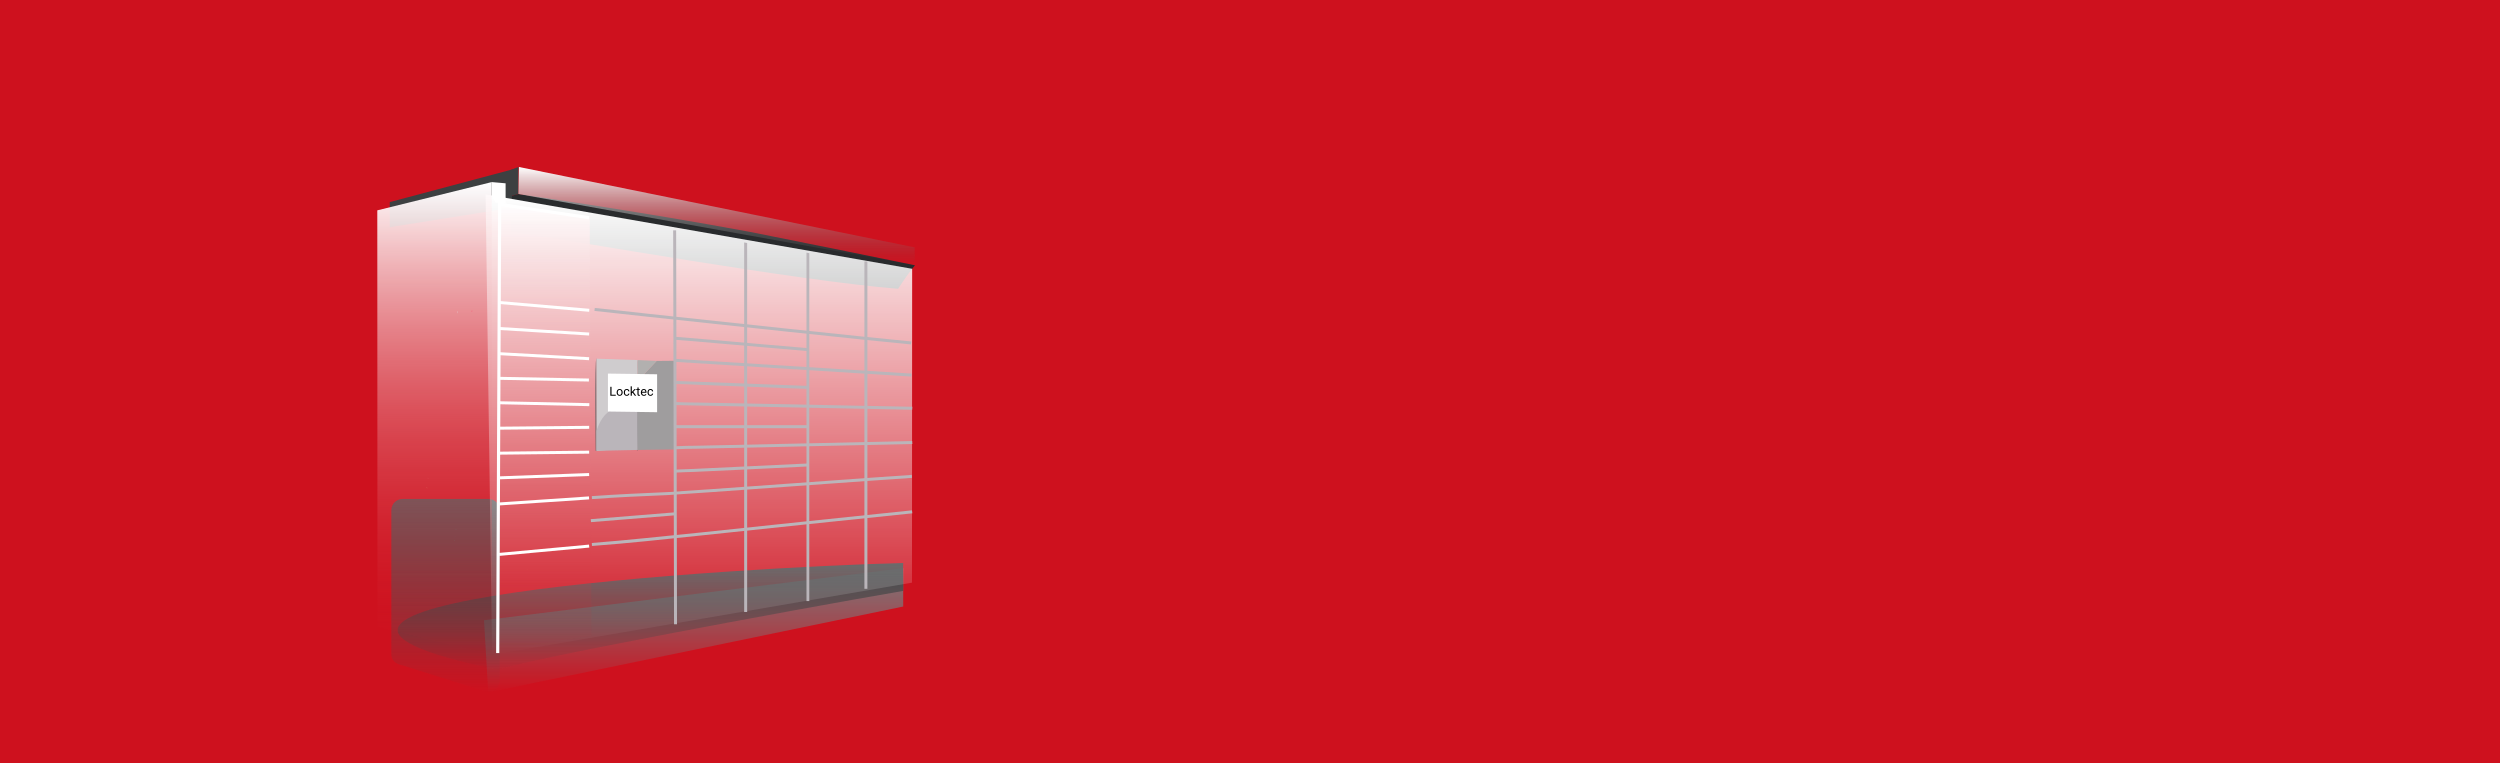 <svg width="796" height="243" viewBox="0 0 796 243" fill="none" xmlns="http://www.w3.org/2000/svg">
<rect width="796" height="243" fill="#CE111E"/>
<path d="M162.439 54.174L165.066 53.168V61.775L162.439 62.501V55.347" fill="#3D4041"/>
<path d="M291.323 84.466C285.008 83.125 245.493 75.133 238.562 73.791C203.631 67.308 165.066 61.775 165.066 61.775L162.272 62.501L162.719 73.68C182.783 76.698 253.765 89.385 285.958 91.956C287.746 89.217 289.311 86.926 291.323 84.466Z" fill="#292B2D"/>
<path d="M124.098 72.338V64.346L163.948 53.727L162.607 66.19L124.098 72.338Z" fill="#3D4041"/>
<path d="M291.212 78.766L165.234 53.168L165.066 61.775L291.323 84.466L291.212 78.766Z" fill="url(#paint0_linear_9_284)"/>
<path d="M287.579 180.878L154.111 197.478L155.453 220.449L287.579 193.118V180.878V180.878Z" fill="url(#paint1_linear_9_284)"/>
<path d="M155.453 220.449L128.29 211.897C125.943 211.45 124.601 210.277 124.601 208.265V162.49C124.601 160.422 126.222 158.857 128.29 158.857H155.453C157.521 158.857 159.142 160.478 159.142 162.49V216.816C158.918 218.884 157.297 220.449 155.453 220.449Z" fill="url(#paint2_linear_9_284)"/>
<path d="M287.579 179.257C234.259 180.599 53.732 191.665 158.974 213.351C159.421 211.45 252.759 194.124 287.579 188.144C287.69 185.685 287.411 181.772 287.579 179.257Z" fill="url(#paint3_linear_9_284)"/>
<path d="M290.429 85.584L154.614 61.887L156.682 208.488L290.373 185.517" fill="url(#paint4_linear_9_284)"/>
<path d="M158.639 206.923L188.317 202.396L187.758 69.432L158.918 64.513L158.639 206.923Z" fill="url(#paint5_linear_9_284)"/>
<path d="M120.13 66.973L156.571 57.974L156.627 208.6L120.186 199.49L120.13 66.973Z" fill="url(#paint6_linear_9_284)"/>
<path d="M133.041 96.148L133.32 96.315L133.041 96.148Z" fill="#E8D5C4"/>
<path d="M135.556 108.947C135.723 108.947 135.723 108.947 135.723 108.779C135.723 108.835 135.723 108.947 135.556 108.947C135.723 108.947 135.723 108.947 135.556 108.947Z" fill="#EF9B65"/>
<path d="M145.56 99.278L145.728 99.11C145.728 99.278 145.56 99.557 145.56 99.836C145.56 99.669 145.56 99.557 145.56 99.278Z" fill="#DEEBF2"/>
<path d="M133.041 96.148L133.488 95.756L133.041 96.148Z" fill="#ECF2F7"/>
<path d="M136.003 155.448C136.003 155.615 135.835 155.168 135.835 155.168C136.003 155.224 136.003 155.336 136.003 155.448Z" fill="#DAA679"/>
<path d="M136.003 152.15C136.171 152.15 136.45 152.318 136.618 152.318C136.45 152.262 136.171 152.262 136.003 152.15Z" fill="#E4BC92"/>
<path d="M139.245 152.43C139.077 152.597 139.077 152.597 138.965 152.709C139.077 152.597 139.245 152.43 139.245 152.43Z" fill="#C92027"/>
<path d="M142.766 149.691C142.766 149.859 142.598 149.859 142.598 149.859C142.766 149.859 142.766 149.691 142.766 149.691Z" fill="#7F171C"/>
<path d="M142.766 149.691C142.766 149.523 142.877 149.523 142.766 149.691C142.877 149.523 142.877 149.691 142.766 149.691Z" fill="#C92027"/>
<path d="M143.213 122.081C143.213 122.081 143.326 122.194 143.213 122.081C143.326 122.194 143.326 122.194 143.213 122.081C143.326 122.194 143.326 122.194 143.213 122.081C143.326 122.194 143.326 122.194 143.213 122.081C143.213 122.081 143.326 122.194 143.213 122.081Z" fill="#C92027"/>
<path d="M144.554 172.327C144.554 172.327 144.666 172.327 144.554 172.327C144.666 172.327 144.666 172.327 144.554 172.327C144.666 172.327 144.666 172.327 144.554 172.327C144.666 172.327 144.666 172.327 144.554 172.327C144.666 172.494 144.666 172.494 144.554 172.327C144.666 172.327 144.666 172.327 144.554 172.327C144.666 172.327 144.666 172.327 144.554 172.327C144.666 172.327 144.666 172.327 144.554 172.327Z" fill="#44B491"/>
<path d="M144.554 171.936C144.554 171.768 144.554 171.768 144.554 171.936C144.554 171.768 144.554 171.768 144.554 171.936C144.722 171.936 144.554 172.103 144.554 172.103C144.554 171.936 144.554 171.936 144.554 171.936Z" fill="#44B491"/>
<path d="M144.666 172.774C144.666 172.942 144.666 172.942 144.666 172.774C144.834 172.942 144.666 172.774 144.666 172.774Z" fill="#44B491"/>
<path d="M145.001 170.762C144.834 171.041 144.834 170.93 144.834 171.041C144.834 170.874 145.001 170.762 145.001 170.762Z" fill="#44B491"/>
<path d="M145.113 168.75C145.113 168.582 145.281 168.47 145.281 168.47C145.113 168.75 145.113 168.75 145.113 168.75Z" fill="#44B491"/>
<path d="M146.175 175.065C146.175 175.233 146.287 175.233 146.175 175.065C146.175 175.233 146.175 175.065 146.175 175.065Z" fill="#C92027"/>
<path d="M150.255 98.83C150.534 98.83 150.534 99.11 150.255 99.278C150.087 99.278 150.087 99.278 149.976 99.11C149.976 98.942 150.255 98.942 150.255 98.83Z" fill="#ED7786"/>
<path d="M167.749 181.381C167.749 181.381 167.749 181.213 167.749 181.381C167.749 181.213 167.749 181.213 167.749 181.381C167.916 181.381 167.916 181.213 167.749 181.381C167.749 181.213 167.749 181.213 167.749 181.381Z" fill="#EC846B"/>
<path d="M203.016 143.431C202.848 143.264 202.401 143.264 202.569 142.984C202.736 143.096 203.184 143.264 203.016 143.431Z" fill="#505252"/>
<path d="M203.016 114.759C202.736 114.759 203.631 143.822 202.736 143.264Z" fill="#191617"/>
<path d="M190.049 143.543C189.993 143.543 189.658 143.543 189.658 143.543C189.658 143.543 189.323 114.256 189.882 114.144L190.049 143.543Z" fill="#656566"/>
<path d="M189.937 114.2L203.016 114.648L202.904 142.537L189.937 143.543V114.2Z" fill="#CFCCCE"/>
<path d="M209.052 114.927L202.96 121.354L202.848 143.264L214.753 143.096V114.871" fill="#9F9D9E"/>
<path d="M203.016 114.648L202.96 121.41L209.052 114.927L203.016 114.648Z" fill="#B2B0AF"/>
<path d="M193.291 131.527C190.999 133.371 189.937 137.172 189.937 137.172V143.543L202.96 143.264C202.96 143.264 202.96 121.466 202.96 121.354L198.824 125.714" fill="#BAB5BA"/>
<path d="M156.571 62.222V57.974L160.986 58.365V64.793L157.744 64.513L156.571 62.222Z" fill="white"/>
<path d="M290.038 109.673C277.239 108.5 223.248 102.687 206.146 100.843C199.83 100.172 194.017 99.501 189.267 98.998L189.379 98.048C194.129 98.551 199.942 99.166 206.258 99.892C223.36 101.737 277.351 107.549 290.15 108.723L290.038 109.673Z" fill="#BAB5BA"/>
<path d="M215.286 73.343L214.336 73.346L214.612 198.764L215.562 198.762L215.286 73.343Z" fill="#BAB5BA"/>
<path d="M257.174 111.797C252.647 111.462 233.197 109.673 228.726 109.338C224.143 108.947 219.448 108.5 214.753 108.164L214.809 107.214C219.504 107.605 224.254 107.997 228.837 108.388C233.309 108.779 252.703 110.512 257.23 110.847L257.174 111.797Z" fill="#BAB5BA"/>
<path d="M256.95 123.814C254.435 123.758 225.205 122.64 222.745 122.528C220.342 122.416 217.771 122.305 215.256 122.249L215.312 121.299C217.771 121.354 220.342 121.522 222.801 121.578C225.26 121.69 254.491 122.752 257.006 122.863L256.95 123.814Z" fill="#BAB5BA"/>
<path d="M256.95 135.383H214.977V136.333H256.95V135.383Z" fill="#BAB5BA"/>
<path d="M215.088 150.473L215.032 149.523C217.044 149.467 218.945 149.356 220.901 149.3C223.081 149.244 255.162 147.623 257.23 147.567L257.286 148.517C255.162 148.629 223.081 150.194 220.957 150.25C219.001 150.306 217.044 150.362 215.088 150.473Z" fill="#BAB5BA"/>
<path d="M214.724 163.141L188.097 165.3L188.173 166.247L214.801 164.088L214.724 163.141Z" fill="#BAB5BA"/>
<path d="M215.088 143.04L215.032 142.09C217.268 141.978 219.448 141.922 221.572 141.922C223.081 141.922 288.976 140.469 290.429 140.413L290.485 141.363C289.032 141.419 223.137 142.816 221.628 142.872C219.504 142.872 217.268 142.928 215.088 143.04Z" fill="#BAB5BA"/>
<path d="M188.484 158.913L188.428 157.963C196.477 157.404 204.693 157.013 212.685 156.677C218.665 156.398 284.337 151.535 290.317 151.2L290.373 152.15C284.281 152.486 218.609 157.348 212.685 157.628C204.748 157.963 196.588 158.298 188.484 158.913Z" fill="#BAB5BA"/>
<path d="M188.484 173.836L188.428 172.886C199.886 171.991 211.455 170.706 222.689 169.588C229.62 168.862 283.387 163.161 290.373 162.49L290.485 163.44C283.499 164.111 229.676 169.812 222.801 170.538C211.511 171.712 199.942 172.997 188.484 173.836Z" fill="#BAB5BA"/>
<path d="M290.429 130.465C288.752 130.409 223.695 129.179 222.131 129.123C219.783 129.067 217.268 129.067 214.809 128.956L214.865 128.005C217.324 128.117 219.839 128.173 222.186 128.173C223.807 128.173 288.864 129.459 290.485 129.514L290.429 130.465Z" fill="#BAB5BA"/>
<path d="M214.753 115.206L214.809 114.256L290.205 118.951L290.15 119.901L214.753 115.206Z" fill="#BAB5BA"/>
<path d="M158.983 95.838L158.901 96.785L187.579 99.271L187.661 98.324L158.983 95.838Z" fill="white"/>
<path d="M158.94 104.112L158.882 105.061L187.555 106.829L187.614 105.88L158.94 104.112Z" fill="white"/>
<path d="M158.911 112.13L158.858 113.079L187.54 114.682L187.593 113.733L158.911 112.13Z" fill="white"/>
<path d="M158.852 119.978L158.833 120.928L187.499 121.48L187.518 120.53L158.852 119.978Z" fill="white"/>
<path d="M158.985 127.761L158.965 128.711L187.631 129.319L187.651 128.369L158.985 127.761Z" fill="white"/>
<path d="M187.588 135.584L158.916 135.86L158.925 136.81L187.597 136.535L187.588 135.584Z" fill="white"/>
<path d="M187.581 143.49L158.912 143.814L158.923 144.764L187.592 144.44L187.581 143.49Z" fill="white"/>
<path d="M187.561 150.615L158.909 151.669L158.944 152.618L187.596 151.565L187.561 150.615Z" fill="white"/>
<path d="M187.523 158.056L158.861 159.988L158.925 160.936L187.587 159.004L187.523 158.056Z" fill="white"/>
<path d="M187.538 173.4L158.878 176.052L158.966 176.998L187.626 174.346L187.538 173.4Z" fill="white"/>
<path d="M158.974 207.929H157.968L158.583 64.513L187.646 68.817L187.534 69.823L159.589 65.631L158.974 207.929Z" fill="white"/>
<path d="M236.942 77.201L237.892 77.368V194.851H236.942V77.201Z" fill="#BAB5BA"/>
<path d="M256.783 80.442L257.677 80.61V191.386H256.783V80.442Z" fill="#BAB5BA"/>
<path d="M276.177 83.237H275.227V187.473H276.177V83.237Z" fill="#BAB5BA"/>
<path d="M209.22 119.169V131.247L193.57 131.029V118.951L209.22 119.169Z" fill="white"/>
<path d="M196.055 125.693V126H194.633V125.693H196.055ZM194.707 123.156V126H194.33V123.156H194.707ZM196.336 124.967V124.922C196.336 124.77 196.358 124.628 196.402 124.498C196.447 124.367 196.51 124.253 196.594 124.156C196.677 124.059 196.778 123.983 196.896 123.93C197.015 123.875 197.148 123.848 197.295 123.848C197.443 123.848 197.577 123.875 197.695 123.93C197.815 123.983 197.917 124.059 198 124.156C198.085 124.253 198.149 124.367 198.193 124.498C198.238 124.628 198.26 124.77 198.26 124.922V124.967C198.26 125.119 198.238 125.26 198.193 125.391C198.149 125.521 198.085 125.635 198 125.732C197.917 125.829 197.816 125.904 197.697 125.959C197.58 126.012 197.447 126.039 197.299 126.039C197.15 126.039 197.017 126.012 196.898 125.959C196.78 125.904 196.678 125.829 196.594 125.732C196.51 125.635 196.447 125.521 196.402 125.391C196.358 125.26 196.336 125.119 196.336 124.967ZM196.697 124.922V124.967C196.697 125.072 196.71 125.172 196.734 125.266C196.759 125.358 196.796 125.44 196.846 125.512C196.896 125.583 196.96 125.64 197.035 125.682C197.111 125.722 197.199 125.742 197.299 125.742C197.398 125.742 197.484 125.722 197.559 125.682C197.634 125.64 197.697 125.583 197.746 125.512C197.796 125.44 197.833 125.358 197.857 125.266C197.883 125.172 197.896 125.072 197.896 124.967V124.922C197.896 124.818 197.883 124.719 197.857 124.627C197.833 124.533 197.795 124.451 197.744 124.379C197.695 124.306 197.632 124.249 197.557 124.207C197.482 124.165 197.395 124.145 197.295 124.145C197.196 124.145 197.109 124.165 197.033 124.207C196.959 124.249 196.896 124.306 196.846 124.379C196.796 124.451 196.759 124.533 196.734 124.627C196.71 124.719 196.697 124.818 196.697 124.922ZM199.559 125.742C199.645 125.742 199.724 125.725 199.797 125.689C199.87 125.654 199.93 125.606 199.977 125.545C200.023 125.482 200.05 125.411 200.057 125.332H200.4C200.394 125.457 200.352 125.574 200.273 125.682C200.197 125.788 200.096 125.875 199.971 125.941C199.846 126.007 199.708 126.039 199.559 126.039C199.4 126.039 199.261 126.011 199.143 125.955C199.025 125.899 198.928 125.822 198.85 125.725C198.773 125.627 198.715 125.515 198.676 125.389C198.638 125.261 198.619 125.126 198.619 124.984V124.902C198.619 124.76 198.638 124.626 198.676 124.5C198.715 124.372 198.773 124.26 198.85 124.162C198.928 124.064 199.025 123.988 199.143 123.932C199.261 123.876 199.4 123.848 199.559 123.848C199.724 123.848 199.868 123.882 199.992 123.949C200.116 124.016 200.213 124.107 200.283 124.223C200.355 124.337 200.394 124.467 200.4 124.613H200.057C200.05 124.526 200.025 124.447 199.982 124.377C199.941 124.307 199.883 124.251 199.811 124.209C199.739 124.166 199.655 124.145 199.559 124.145C199.448 124.145 199.355 124.167 199.279 124.211C199.205 124.254 199.146 124.312 199.102 124.387C199.059 124.46 199.027 124.541 199.008 124.631C198.99 124.719 198.98 124.81 198.98 124.902V124.984C198.98 125.077 198.99 125.168 199.008 125.258C199.026 125.348 199.057 125.429 199.1 125.502C199.144 125.575 199.203 125.633 199.277 125.678C199.353 125.721 199.447 125.742 199.559 125.742ZM201.17 123V126H200.807V123H201.17ZM202.461 123.887L201.539 124.873L201.023 125.408L200.994 125.023L201.363 124.582L202.02 123.887H202.461ZM202.131 126L201.377 124.992L201.564 124.67L202.557 126H202.131ZM203.719 123.887V124.164H202.576V123.887H203.719ZM202.963 123.373H203.324V125.477C203.324 125.548 203.335 125.602 203.357 125.639C203.38 125.675 203.408 125.699 203.443 125.711C203.479 125.723 203.516 125.729 203.557 125.729C203.587 125.729 203.618 125.726 203.65 125.721C203.684 125.714 203.71 125.709 203.727 125.705L203.729 126C203.7 126.009 203.662 126.018 203.615 126.025C203.57 126.035 203.514 126.039 203.449 126.039C203.361 126.039 203.279 126.021 203.205 125.986C203.131 125.951 203.072 125.893 203.027 125.811C202.984 125.727 202.963 125.615 202.963 125.475V123.373ZM205.02 126.039C204.872 126.039 204.739 126.014 204.619 125.965C204.501 125.914 204.398 125.843 204.312 125.752C204.228 125.661 204.163 125.553 204.117 125.428C204.072 125.303 204.049 125.166 204.049 125.018V124.936C204.049 124.764 204.074 124.611 204.125 124.477C204.176 124.341 204.245 124.227 204.332 124.133C204.419 124.039 204.518 123.968 204.629 123.92C204.74 123.872 204.854 123.848 204.973 123.848C205.124 123.848 205.254 123.874 205.363 123.926C205.474 123.978 205.564 124.051 205.635 124.145C205.705 124.237 205.757 124.346 205.791 124.473C205.825 124.598 205.842 124.734 205.842 124.883V125.045H204.264V124.75H205.48V124.723C205.475 124.629 205.456 124.538 205.422 124.449C205.389 124.361 205.337 124.288 205.266 124.23C205.194 124.173 205.096 124.145 204.973 124.145C204.891 124.145 204.815 124.162 204.746 124.197C204.677 124.231 204.618 124.282 204.568 124.35C204.519 124.417 204.48 124.5 204.453 124.598C204.426 124.695 204.412 124.808 204.412 124.936V125.018C204.412 125.118 204.426 125.212 204.453 125.301C204.482 125.388 204.523 125.465 204.576 125.531C204.631 125.598 204.697 125.65 204.773 125.688C204.852 125.725 204.94 125.744 205.039 125.744C205.167 125.744 205.275 125.718 205.363 125.666C205.452 125.614 205.529 125.544 205.596 125.457L205.814 125.631C205.769 125.7 205.711 125.766 205.641 125.828C205.57 125.891 205.484 125.941 205.381 125.98C205.279 126.02 205.159 126.039 205.02 126.039ZM207.109 125.742C207.195 125.742 207.275 125.725 207.348 125.689C207.421 125.654 207.48 125.606 207.527 125.545C207.574 125.482 207.601 125.411 207.607 125.332H207.951C207.945 125.457 207.902 125.574 207.824 125.682C207.747 125.788 207.646 125.875 207.521 125.941C207.396 126.007 207.259 126.039 207.109 126.039C206.951 126.039 206.812 126.011 206.693 125.955C206.576 125.899 206.479 125.822 206.4 125.725C206.324 125.627 206.266 125.515 206.227 125.389C206.189 125.261 206.17 125.126 206.17 124.984V124.902C206.17 124.76 206.189 124.626 206.227 124.5C206.266 124.372 206.324 124.26 206.4 124.162C206.479 124.064 206.576 123.988 206.693 123.932C206.812 123.876 206.951 123.848 207.109 123.848C207.275 123.848 207.419 123.882 207.543 123.949C207.667 124.016 207.764 124.107 207.834 124.223C207.906 124.337 207.945 124.467 207.951 124.613H207.607C207.601 124.526 207.576 124.447 207.533 124.377C207.492 124.307 207.434 124.251 207.361 124.209C207.29 124.166 207.206 124.145 207.109 124.145C206.999 124.145 206.906 124.167 206.83 124.211C206.756 124.254 206.697 124.312 206.652 124.387C206.609 124.46 206.578 124.541 206.559 124.631C206.54 124.719 206.531 124.81 206.531 124.902V124.984C206.531 125.077 206.54 125.168 206.559 125.258C206.577 125.348 206.607 125.429 206.65 125.502C206.695 125.575 206.754 125.633 206.828 125.678C206.904 125.721 206.997 125.742 207.109 125.742Z" fill="black"/>
<defs>
<linearGradient id="paint0_linear_9_284" x1="228.195" y1="53.168" x2="228.195" y2="84.466" gradientUnits="userSpaceOnUse">
<stop stop-color="white"/>
<stop offset="1" stop-color="#545455" stop-opacity="0"/>
</linearGradient>
<linearGradient id="paint1_linear_9_284" x1="220.845" y1="180.878" x2="220.845" y2="220.449" gradientUnits="userSpaceOnUse">
<stop stop-color="#797A7D"/>
<stop offset="1" stop-color="#797A7D" stop-opacity="0"/>
</linearGradient>
<linearGradient id="paint2_linear_9_284" x1="141.871" y1="158.857" x2="141.871" y2="220.449" gradientUnits="userSpaceOnUse">
<stop stop-color="#4F4E50"/>
<stop offset="1" stop-color="#4F4E50" stop-opacity="0"/>
</linearGradient>
<linearGradient id="paint3_linear_9_284" x1="207.108" y1="179.257" x2="207.108" y2="213.351" gradientUnits="userSpaceOnUse">
<stop stop-color="#454748"/>
<stop offset="1" stop-color="#454748" stop-opacity="0"/>
</linearGradient>
<linearGradient id="paint4_linear_9_284" x1="222.522" y1="61.887" x2="222.522" y2="208.488" gradientUnits="userSpaceOnUse">
<stop stop-color="white"/>
<stop offset="1" stop-color="white" stop-opacity="0"/>
</linearGradient>
<linearGradient id="paint5_linear_9_284" x1="173.478" y1="64.513" x2="173.478" y2="206.923" gradientUnits="userSpaceOnUse">
<stop stop-color="white"/>
<stop offset="1" stop-color="#CE111E" stop-opacity="0"/>
</linearGradient>
<linearGradient id="paint6_linear_9_284" x1="138.378" y1="57.974" x2="138.378" y2="208.6" gradientUnits="userSpaceOnUse">
<stop stop-color="white"/>
<stop offset="1" stop-color="#CE111E" stop-opacity="0"/>
</linearGradient>
</defs>
</svg>
